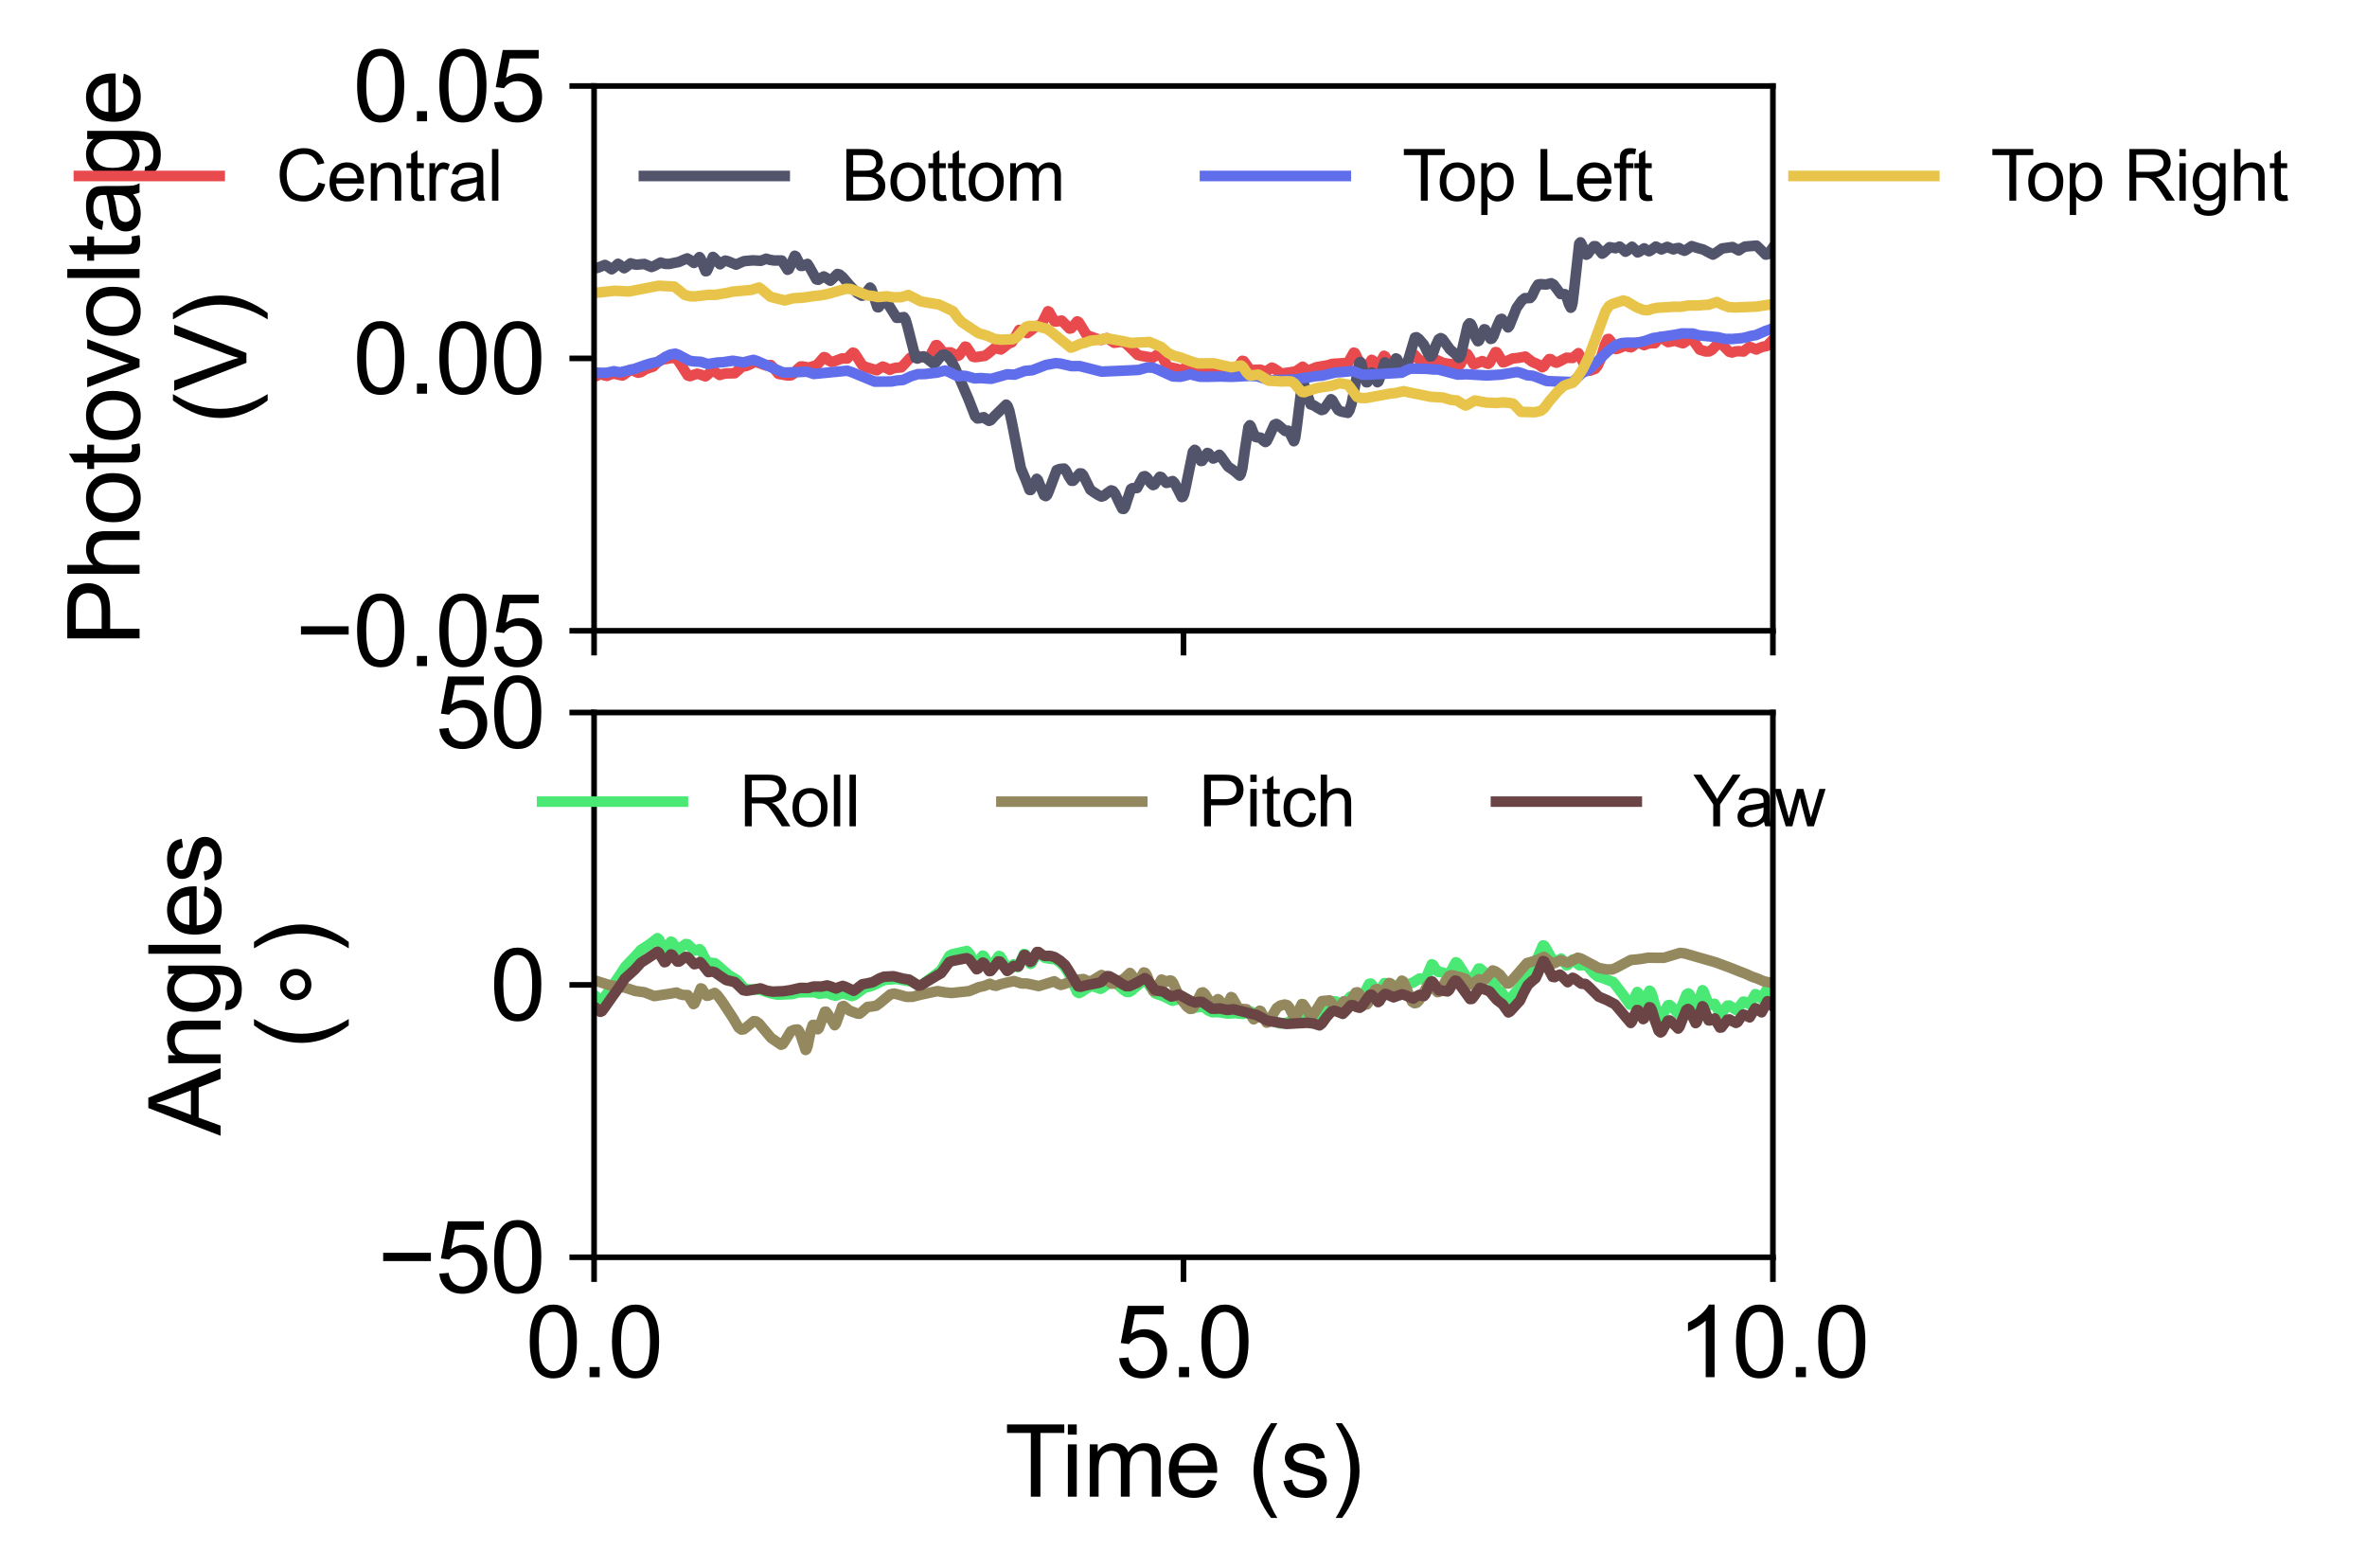 <?xml version="1.0" encoding="utf-8" standalone="no"?>
<!DOCTYPE svg PUBLIC "-//W3C//DTD SVG 1.1//EN"
  "http://www.w3.org/Graphics/SVG/1.1/DTD/svg11.dtd">
<svg xmlns:xlink="http://www.w3.org/1999/xlink" width="336.125pt" height="222.672pt" viewBox="0 0 336.125 222.672" xmlns="http://www.w3.org/2000/svg" version="1.1">
 <defs>
  <style type="text/css">*{stroke-linejoin: round; stroke-linecap: butt}</style>
 </defs>
 <g id="figure_1">
  <g id="patch_1">
   <path d="M 0 222.672 
L 336.125 222.672 
L 336.125 0 
L 0 0 
z
" style="fill: #ffffff"/>
  </g>
  <g id="axes_1">
   <g id="patch_2">
    <path d="M 84.362 89.569 
L 251.762 89.569 
L 251.762 12.21 
L 84.362 12.21 
z
" style="fill: #ffffff"/>
   </g>
   <g id="matplotlib.axis_1">
    <g id="xtick_1">
     <g id="line2d_1">
      <defs>
       <path id="me439fa65a3" d="M 0 0 
L 0 3.5 
" style="stroke: #000000; stroke-width: 0.8"/>
      </defs>
      <g>
       <use xlink:href="#me439fa65a3" x="84.362" y="89.569" style="stroke: #000000; stroke-width: 0.8"/>
      </g>
     </g>
    </g>
    <g id="xtick_2">
     <g id="line2d_2">
      <g>
       <use xlink:href="#me439fa65a3" x="168.062" y="89.569" style="stroke: #000000; stroke-width: 0.8"/>
      </g>
     </g>
    </g>
    <g id="xtick_3">
     <g id="line2d_3">
      <g>
       <use xlink:href="#me439fa65a3" x="251.762" y="89.569" style="stroke: #000000; stroke-width: 0.8"/>
      </g>
     </g>
    </g>
   </g>
   <g id="matplotlib.axis_2">
    <g id="ytick_1">
     <g id="line2d_4">
      <defs>
       <path id="meaf5f7f677" d="M 0 0 
L -3.5 0 
" style="stroke: #000000; stroke-width: 0.8"/>
      </defs>
      <g>
       <use xlink:href="#meaf5f7f677" x="84.362" y="89.569" style="stroke: #000000; stroke-width: 0.8"/>
      </g>
     </g>
     <g id="text_1">
      <!-- −0.05 -->
      <g transform="translate(41.94 94.579) scale(0.14 -0.14)">
       <defs>
        <path id="ArialMT-2212" d="M 3381 1997 
L 356 1997 
L 356 2522 
L 3381 2522 
L 3381 1997 
z
" transform="scale(0.016)"/>
        <path id="ArialMT-30" d="M 266 2259 
Q 266 3072 433 3567 
Q 600 4063 929 4331 
Q 1259 4600 1759 4600 
Q 2128 4600 2406 4451 
Q 2684 4303 2865 4023 
Q 3047 3744 3150 3342 
Q 3253 2941 3253 2259 
Q 3253 1453 3087 958 
Q 2922 463 2592 192 
Q 2263 -78 1759 -78 
Q 1097 -78 719 397 
Q 266 969 266 2259 
z
M 844 2259 
Q 844 1131 1108 757 
Q 1372 384 1759 384 
Q 2147 384 2411 759 
Q 2675 1134 2675 2259 
Q 2675 3391 2411 3762 
Q 2147 4134 1753 4134 
Q 1366 4134 1134 3806 
Q 844 3388 844 2259 
z
" transform="scale(0.016)"/>
        <path id="ArialMT-2e" d="M 581 0 
L 581 641 
L 1222 641 
L 1222 0 
L 581 0 
z
" transform="scale(0.016)"/>
        <path id="ArialMT-35" d="M 266 1200 
L 856 1250 
Q 922 819 1161 601 
Q 1400 384 1738 384 
Q 2144 384 2425 690 
Q 2706 997 2706 1503 
Q 2706 1984 2436 2262 
Q 2166 2541 1728 2541 
Q 1456 2541 1237 2417 
Q 1019 2294 894 2097 
L 366 2166 
L 809 4519 
L 3088 4519 
L 3088 3981 
L 1259 3981 
L 1013 2750 
Q 1425 3038 1878 3038 
Q 2478 3038 2890 2622 
Q 3303 2206 3303 1553 
Q 3303 931 2941 478 
Q 2500 -78 1738 -78 
Q 1113 -78 717 272 
Q 322 622 266 1200 
z
" transform="scale(0.016)"/>
       </defs>
       <use xlink:href="#ArialMT-2212"/>
       <use xlink:href="#ArialMT-30" x="58.398"/>
       <use xlink:href="#ArialMT-2e" x="114.014"/>
       <use xlink:href="#ArialMT-30" x="141.797"/>
       <use xlink:href="#ArialMT-35" x="197.412"/>
      </g>
     </g>
    </g>
    <g id="ytick_2">
     <g id="line2d_5">
      <g>
       <use xlink:href="#meaf5f7f677" x="84.362" y="50.89" style="stroke: #000000; stroke-width: 0.8"/>
      </g>
     </g>
     <g id="text_2">
      <!-- 0.00 -->
      <g transform="translate(50.117 55.9) scale(0.14 -0.14)">
       <use xlink:href="#ArialMT-30"/>
       <use xlink:href="#ArialMT-2e" x="55.615"/>
       <use xlink:href="#ArialMT-30" x="83.398"/>
       <use xlink:href="#ArialMT-30" x="139.014"/>
      </g>
     </g>
    </g>
    <g id="ytick_3">
     <g id="line2d_6">
      <g>
       <use xlink:href="#meaf5f7f677" x="84.362" y="12.21" style="stroke: #000000; stroke-width: 0.8"/>
      </g>
     </g>
     <g id="text_3">
      <!-- 0.05 -->
      <g transform="translate(50.117 17.221) scale(0.14 -0.14)">
       <use xlink:href="#ArialMT-30"/>
       <use xlink:href="#ArialMT-2e" x="55.615"/>
       <use xlink:href="#ArialMT-30" x="83.398"/>
       <use xlink:href="#ArialMT-35" x="139.014"/>
      </g>
     </g>
    </g>
    <g id="text_4">
     <!-- Photovoltage -->
     <g transform="translate(19.817 91.752) rotate(-90) scale(0.14 -0.14)">
      <defs>
       <path id="ArialMT-50" d="M 494 0 
L 494 4581 
L 2222 4581 
Q 2678 4581 2919 4538 
Q 3256 4481 3484 4323 
Q 3713 4166 3852 3881 
Q 3991 3597 3991 3256 
Q 3991 2672 3619 2267 
Q 3247 1863 2275 1863 
L 1100 1863 
L 1100 0 
L 494 0 
z
M 1100 2403 
L 2284 2403 
Q 2872 2403 3119 2622 
Q 3366 2841 3366 3238 
Q 3366 3525 3220 3729 
Q 3075 3934 2838 4000 
Q 2684 4041 2272 4041 
L 1100 4041 
L 1100 2403 
z
" transform="scale(0.016)"/>
       <path id="ArialMT-68" d="M 422 0 
L 422 4581 
L 984 4581 
L 984 2938 
Q 1378 3394 1978 3394 
Q 2347 3394 2619 3248 
Q 2891 3103 3008 2847 
Q 3125 2591 3125 2103 
L 3125 0 
L 2563 0 
L 2563 2103 
Q 2563 2525 2380 2717 
Q 2197 2909 1863 2909 
Q 1613 2909 1392 2779 
Q 1172 2650 1078 2428 
Q 984 2206 984 1816 
L 984 0 
L 422 0 
z
" transform="scale(0.016)"/>
       <path id="ArialMT-6f" d="M 213 1659 
Q 213 2581 725 3025 
Q 1153 3394 1769 3394 
Q 2453 3394 2887 2945 
Q 3322 2497 3322 1706 
Q 3322 1066 3130 698 
Q 2938 331 2570 128 
Q 2203 -75 1769 -75 
Q 1072 -75 642 372 
Q 213 819 213 1659 
z
M 791 1659 
Q 791 1022 1069 705 
Q 1347 388 1769 388 
Q 2188 388 2466 706 
Q 2744 1025 2744 1678 
Q 2744 2294 2464 2611 
Q 2184 2928 1769 2928 
Q 1347 2928 1069 2612 
Q 791 2297 791 1659 
z
" transform="scale(0.016)"/>
       <path id="ArialMT-74" d="M 1650 503 
L 1731 6 
Q 1494 -44 1306 -44 
Q 1000 -44 831 53 
Q 663 150 594 308 
Q 525 466 525 972 
L 525 2881 
L 113 2881 
L 113 3319 
L 525 3319 
L 525 4141 
L 1084 4478 
L 1084 3319 
L 1650 3319 
L 1650 2881 
L 1084 2881 
L 1084 941 
Q 1084 700 1114 631 
Q 1144 563 1211 522 
Q 1278 481 1403 481 
Q 1497 481 1650 503 
z
" transform="scale(0.016)"/>
       <path id="ArialMT-76" d="M 1344 0 
L 81 3319 
L 675 3319 
L 1388 1331 
Q 1503 1009 1600 663 
Q 1675 925 1809 1294 
L 2547 3319 
L 3125 3319 
L 1869 0 
L 1344 0 
z
" transform="scale(0.016)"/>
       <path id="ArialMT-6c" d="M 409 0 
L 409 4581 
L 972 4581 
L 972 0 
L 409 0 
z
" transform="scale(0.016)"/>
       <path id="ArialMT-61" d="M 2588 409 
Q 2275 144 1986 34 
Q 1697 -75 1366 -75 
Q 819 -75 525 192 
Q 231 459 231 875 
Q 231 1119 342 1320 
Q 453 1522 633 1644 
Q 813 1766 1038 1828 
Q 1203 1872 1538 1913 
Q 2219 1994 2541 2106 
Q 2544 2222 2544 2253 
Q 2544 2597 2384 2738 
Q 2169 2928 1744 2928 
Q 1347 2928 1158 2789 
Q 969 2650 878 2297 
L 328 2372 
Q 403 2725 575 2942 
Q 747 3159 1072 3276 
Q 1397 3394 1825 3394 
Q 2250 3394 2515 3294 
Q 2781 3194 2906 3042 
Q 3031 2891 3081 2659 
Q 3109 2516 3109 2141 
L 3109 1391 
Q 3109 606 3145 398 
Q 3181 191 3288 0 
L 2700 0 
Q 2613 175 2588 409 
z
M 2541 1666 
Q 2234 1541 1622 1453 
Q 1275 1403 1131 1340 
Q 988 1278 909 1158 
Q 831 1038 831 891 
Q 831 666 1001 516 
Q 1172 366 1500 366 
Q 1825 366 2078 508 
Q 2331 650 2450 897 
Q 2541 1088 2541 1459 
L 2541 1666 
z
" transform="scale(0.016)"/>
       <path id="ArialMT-67" d="M 319 -275 
L 866 -356 
Q 900 -609 1056 -725 
Q 1266 -881 1628 -881 
Q 2019 -881 2231 -725 
Q 2444 -569 2519 -288 
Q 2563 -116 2559 434 
Q 2191 0 1641 0 
Q 956 0 581 494 
Q 206 988 206 1678 
Q 206 2153 378 2554 
Q 550 2956 876 3175 
Q 1203 3394 1644 3394 
Q 2231 3394 2613 2919 
L 2613 3319 
L 3131 3319 
L 3131 450 
Q 3131 -325 2973 -648 
Q 2816 -972 2473 -1159 
Q 2131 -1347 1631 -1347 
Q 1038 -1347 672 -1080 
Q 306 -813 319 -275 
z
M 784 1719 
Q 784 1066 1043 766 
Q 1303 466 1694 466 
Q 2081 466 2343 764 
Q 2606 1063 2606 1700 
Q 2606 2309 2336 2618 
Q 2066 2928 1684 2928 
Q 1309 2928 1046 2623 
Q 784 2319 784 1719 
z
" transform="scale(0.016)"/>
       <path id="ArialMT-65" d="M 2694 1069 
L 3275 997 
Q 3138 488 2766 206 
Q 2394 -75 1816 -75 
Q 1088 -75 661 373 
Q 234 822 234 1631 
Q 234 2469 665 2931 
Q 1097 3394 1784 3394 
Q 2450 3394 2872 2941 
Q 3294 2488 3294 1666 
Q 3294 1616 3291 1516 
L 816 1516 
Q 847 969 1125 678 
Q 1403 388 1819 388 
Q 2128 388 2347 550 
Q 2566 713 2694 1069 
z
M 847 1978 
L 2700 1978 
Q 2663 2397 2488 2606 
Q 2219 2931 1791 2931 
Q 1403 2931 1139 2672 
Q 875 2413 847 1978 
z
" transform="scale(0.016)"/>
      </defs>
      <use xlink:href="#ArialMT-50"/>
      <use xlink:href="#ArialMT-68" x="66.699"/>
      <use xlink:href="#ArialMT-6f" x="122.314"/>
      <use xlink:href="#ArialMT-74" x="177.93"/>
      <use xlink:href="#ArialMT-6f" x="205.713"/>
      <use xlink:href="#ArialMT-76" x="261.328"/>
      <use xlink:href="#ArialMT-6f" x="311.328"/>
      <use xlink:href="#ArialMT-6c" x="366.943"/>
      <use xlink:href="#ArialMT-74" x="389.16"/>
      <use xlink:href="#ArialMT-61" x="416.943"/>
      <use xlink:href="#ArialMT-67" x="472.559"/>
      <use xlink:href="#ArialMT-65" x="528.174"/>
     </g>
     <!-- (V) -->
     <g transform="translate(34.994 60.22) rotate(-90) scale(0.14 -0.14)">
      <defs>
       <path id="ArialMT-28" d="M 1497 -1347 
Q 1031 -759 709 28 
Q 388 816 388 1659 
Q 388 2403 628 3084 
Q 909 3875 1497 4659 
L 1900 4659 
Q 1522 4009 1400 3731 
Q 1209 3300 1100 2831 
Q 966 2247 966 1656 
Q 966 153 1900 -1347 
L 1497 -1347 
z
" transform="scale(0.016)"/>
       <path id="ArialMT-56" d="M 1803 0 
L 28 4581 
L 684 4581 
L 1875 1253 
Q 2019 853 2116 503 
Q 2222 878 2363 1253 
L 3600 4581 
L 4219 4581 
L 2425 0 
L 1803 0 
z
" transform="scale(0.016)"/>
       <path id="ArialMT-29" d="M 791 -1347 
L 388 -1347 
Q 1322 153 1322 1656 
Q 1322 2244 1188 2822 
Q 1081 3291 891 3722 
Q 769 4003 388 4659 
L 791 4659 
Q 1378 3875 1659 3084 
Q 1900 2403 1900 1659 
Q 1900 816 1576 28 
Q 1253 -759 791 -1347 
z
" transform="scale(0.016)"/>
      </defs>
      <use xlink:href="#ArialMT-28"/>
      <use xlink:href="#ArialMT-56" x="33.301"/>
      <use xlink:href="#ArialMT-29" x="100"/>
     </g>
    </g>
   </g>
   <g id="line2d_7">
    <path d="M 84.346 53.504 
L 84.63 53.415 
L 85.35 53.08 
L 85.785 53.285 
L 86.187 53.373 
L 86.639 53.19 
L 87.175 53.045 
L 87.694 53.169 
L 88.38 53.322 
L 88.698 53.136 
L 89.552 52.484 
L 89.903 52.623 
L 90.607 52.929 
L 91.025 52.843 
L 91.695 52.405 
L 92.197 52.234 
L 92.766 52.046 
L 93.251 51.554 
L 93.787 51.115 
L 94.306 51.021 
L 95.411 50.834 
L 95.896 50.856 
L 96.231 51.11 
L 96.683 51.784 
L 97.671 53.321 
L 97.989 53.416 
L 98.391 53.262 
L 98.993 53.068 
L 99.428 53.175 
L 100.182 53.44 
L 100.466 53.219 
L 101.153 52.586 
L 101.404 52.703 
L 102.207 53.25 
L 102.693 53.092 
L 103.228 53.021 
L 104.333 52.998 
L 104.735 52.642 
L 105.421 52.033 
L 105.94 51.977 
L 106.359 51.812 
L 107.196 51.374 
L 107.614 51.484 
L 108.719 51.879 
L 109.456 51.833 
L 109.774 52.174 
L 110.544 53.085 
L 110.979 53.163 
L 111.816 53.314 
L 112.318 53.294 
L 112.72 53.052 
L 113.272 52.396 
L 113.708 52.032 
L 114.043 52.046 
L 114.846 52.195 
L 115.968 51.859 
L 116.336 51.464 
L 116.989 50.713 
L 117.24 50.766 
L 117.692 51.194 
L 118.077 51.397 
L 118.428 51.317 
L 119.567 50.896 
L 120.303 50.915 
L 120.638 50.547 
L 121.107 50.072 
L 121.308 50.135 
L 121.576 50.504 
L 122.446 51.867 
L 122.982 52.133 
L 124.505 52.579 
L 124.907 52.303 
L 125.359 52.056 
L 125.66 52.162 
L 126.363 52.511 
L 126.782 52.332 
L 127.234 52.22 
L 127.987 52.166 
L 128.389 51.749 
L 129.276 50.784 
L 129.795 50.566 
L 130.448 50.567 
L 131.301 50.763 
L 131.787 50.837 
L 132.038 50.617 
L 132.373 49.948 
L 132.875 49.018 
L 133.076 49.005 
L 133.327 49.28 
L 133.963 50.055 
L 134.298 50.066 
L 134.984 50.033 
L 135.47 50.286 
L 136.005 50.542 
L 136.24 50.41 
L 136.558 49.911 
L 137.043 49.22 
L 137.244 49.272 
L 137.512 49.66 
L 138.148 50.638 
L 138.483 50.719 
L 139.839 50.533 
L 140.324 50.197 
L 141.362 49.336 
L 141.73 49.517 
L 142.115 49.625 
L 142.4 49.443 
L 143.187 48.805 
L 143.689 48.605 
L 143.974 48.162 
L 144.727 46.848 
L 144.961 46.884 
L 145.865 47.302 
L 146.267 47.021 
L 147.188 46.306 
L 147.841 46.105 
L 148.108 45.623 
L 148.811 44.195 
L 148.979 44.277 
L 149.247 44.758 
L 149.749 45.633 
L 149.983 45.667 
L 150.77 45.519 
L 151.155 45.916 
L 151.875 46.657 
L 152.126 46.615 
L 152.411 46.285 
L 152.963 45.635 
L 153.164 45.719 
L 153.448 46.156 
L 154.252 47.491 
L 154.687 47.728 
L 155.993 48.183 
L 156.378 48.276 
L 156.78 48.105 
L 157.198 48.007 
L 157.516 48.195 
L 158.219 48.678 
L 158.638 48.62 
L 159.341 48.525 
L 159.793 48.709 
L 160.329 49.202 
L 161.551 50.398 
L 162.086 50.53 
L 163.342 50.737 
L 163.76 50.76 
L 164.078 50.531 
L 164.597 50.16 
L 164.815 50.3 
L 165.116 50.836 
L 165.752 51.977 
L 166.087 52.132 
L 167.226 52.393 
L 167.862 52.659 
L 168.113 52.48 
L 168.598 51.716 
L 168.883 51.505 
L 169.084 51.634 
L 169.418 52.225 
L 169.887 52.947 
L 170.188 53.039 
L 172.114 52.826 
L 172.85 52.615 
L 173.403 52.701 
L 174.039 52.769 
L 174.909 52.707 
L 175.411 52.796 
L 175.646 52.569 
L 176.047 51.76 
L 176.416 51.234 
L 176.617 51.274 
L 176.884 51.638 
L 177.487 52.482 
L 177.805 52.538 
L 178.96 52.489 
L 179.797 52.777 
L 180.149 52.505 
L 180.601 52.205 
L 180.869 52.304 
L 181.99 53.048 
L 183.999 52.742 
L 184.987 52.071 
L 185.405 52.41 
L 185.79 52.587 
L 186.142 52.469 
L 186.945 52.142 
L 188.569 51.863 
L 189.155 51.676 
L 191.465 51.518 
L 191.783 50.876 
L 192.235 50.071 
L 192.402 50.124 
L 192.603 50.499 
L 193.524 52.63 
L 193.742 52.564 
L 194.026 52.193 
L 194.78 51.096 
L 194.98 51.209 
L 195.717 51.958 
L 195.734 51.943 
L 195.951 51.582 
L 196.537 50.52 
L 196.705 50.616 
L 196.972 51.132 
L 197.475 52.067 
L 197.726 52.114 
L 198.144 51.863 
L 198.546 51.75 
L 199.735 51.684 
L 200.069 51.202 
L 200.655 50.35 
L 200.873 50.374 
L 201.174 50.711 
L 201.676 51.24 
L 201.994 51.239 
L 202.748 51.126 
L 203.568 51.161 
L 204.154 51.168 
L 204.857 51.518 
L 205.409 51.623 
L 206.464 51.754 
L 207.167 51.941 
L 207.401 51.705 
L 207.77 50.92 
L 208.172 50.242 
L 208.356 50.269 
L 208.59 50.62 
L 209.243 51.709 
L 209.494 51.683 
L 210.482 51.274 
L 210.917 51.507 
L 211.335 51.661 
L 211.553 51.501 
L 211.854 50.926 
L 212.357 49.997 
L 212.541 50.022 
L 212.775 50.376 
L 213.411 51.442 
L 213.646 51.415 
L 214.784 50.903 
L 215.604 50.82 
L 216.608 50.633 
L 216.994 50.935 
L 217.596 51.388 
L 218.483 51.769 
L 219.002 52.146 
L 219.22 52.032 
L 219.555 51.531 
L 219.99 50.987 
L 220.224 51.004 
L 220.66 51.361 
L 221.011 51.497 
L 221.346 51.371 
L 222.451 50.796 
L 223.338 50.828 
L 224.142 50.146 
L 224.359 50.503 
L 225.397 52.659 
L 225.765 52.64 
L 226.519 52.368 
L 226.87 51.943 
L 227.272 51.055 
L 227.908 48.947 
L 228.276 48.153 
L 228.46 48.127 
L 228.661 48.366 
L 229.482 49.566 
L 229.783 49.494 
L 230.804 49.059 
L 231.273 49.253 
L 231.641 49.302 
L 231.942 49.096 
L 232.562 48.628 
L 232.846 48.725 
L 233.482 49.007 
L 233.901 48.829 
L 234.336 48.736 
L 235.006 48.731 
L 235.341 48.356 
L 235.843 47.841 
L 236.077 47.902 
L 236.496 48.342 
L 236.864 48.577 
L 237.199 48.517 
L 237.852 48.373 
L 238.37 48.556 
L 238.973 48.743 
L 239.258 48.586 
L 240.095 47.925 
L 240.329 48.186 
L 241.367 49.65 
L 242.204 49.909 
L 242.689 49.901 
L 243.125 49.655 
L 243.828 48.927 
L 244.196 48.729 
L 244.464 48.825 
L 244.882 49.276 
L 245.569 49.96 
L 245.954 50.054 
L 246.473 49.896 
L 246.908 49.87 
L 247.594 49.911 
L 247.979 49.574 
L 248.431 49.26 
L 248.716 49.339 
L 249.402 49.63 
L 249.804 49.426 
L 250.306 49.246 
L 250.942 49.109 
L 251.344 48.667 
L 251.762 48.228 
L 251.762 48.228 
" clip-path="url(#p45849e45f5)" style="fill: none; stroke: #e84a4e; stroke-width: 1.5; stroke-linecap: square"/>
   </g>
   <g id="line2d_8">
    <path d="M 84.346 37.988 
L 84.764 38.059 
L 85.216 37.891 
L 85.903 37.619 
L 86.204 37.788 
L 86.857 38.236 
L 87.108 38.054 
L 87.761 37.457 
L 87.995 37.601 
L 88.631 38.086 
L 88.882 37.921 
L 89.552 37.393 
L 89.903 37.496 
L 90.372 37.589 
L 91.494 37.482 
L 92.515 37.912 
L 92.883 37.769 
L 93.804 37.283 
L 94.423 37.46 
L 94.992 37.482 
L 96.399 37.196 
L 97.035 36.915 
L 97.587 36.694 
L 97.872 36.848 
L 98.541 37.338 
L 98.759 37.136 
L 99.328 36.508 
L 99.495 36.701 
L 99.78 37.492 
L 100.199 38.517 
L 100.349 38.494 
L 100.533 38.137 
L 101.236 36.48 
L 101.404 36.598 
L 102.241 37.527 
L 102.609 37.213 
L 102.994 37.003 
L 103.329 37.083 
L 104.534 37.579 
L 105.003 37.354 
L 105.673 37.078 
L 106.895 36.97 
L 108.05 37.032 
L 108.803 36.734 
L 109.322 36.896 
L 109.891 36.985 
L 111.013 36.99 
L 111.314 37.474 
L 111.833 38.305 
L 112 38.23 
L 112.218 37.786 
L 112.854 36.318 
L 113.005 36.4 
L 113.256 36.888 
L 113.724 37.757 
L 113.925 37.759 
L 114.662 37.472 
L 114.946 37.912 
L 115.934 39.675 
L 116.202 39.729 
L 116.503 39.534 
L 116.972 39.256 
L 117.223 39.383 
L 117.909 39.861 
L 118.161 39.656 
L 118.914 38.902 
L 119.215 38.98 
L 119.701 39.39 
L 120.772 40.637 
L 121.709 41.592 
L 122.379 41.989 
L 122.664 41.934 
L 122.931 41.632 
L 123.551 40.833 
L 123.718 41.005 
L 123.969 41.716 
L 124.589 43.614 
L 124.756 43.631 
L 124.974 43.35 
L 125.526 42.586 
L 125.727 42.65 
L 126.012 43.026 
L 127.334 45.13 
L 127.686 45.123 
L 128.355 45.028 
L 128.573 45.341 
L 128.841 46.215 
L 130.012 50.824 
L 130.28 50.916 
L 130.649 50.763 
L 131.151 50.6 
L 131.435 50.754 
L 132.574 51.651 
L 132.892 51.467 
L 133.377 50.852 
L 133.863 50.374 
L 134.181 50.361 
L 134.549 50.593 
L 135.051 51.188 
L 135.604 52.207 
L 137.512 56.623 
L 138.483 59.11 
L 138.801 59.419 
L 139.069 59.395 
L 139.688 59.24 
L 140.04 59.517 
L 140.458 59.76 
L 140.709 59.65 
L 141.228 59.075 
L 142.886 57.456 
L 143.07 57.648 
L 143.321 58.297 
L 143.689 59.97 
L 144.961 66.475 
L 145.681 68.18 
L 146.2 69.564 
L 146.367 69.574 
L 146.552 69.28 
L 147.221 67.99 
L 147.389 68.164 
L 147.69 68.928 
L 148.259 70.319 
L 148.51 70.449 
L 148.694 70.293 
L 148.945 69.732 
L 150.05 66.758 
L 150.486 66.597 
L 151.105 66.534 
L 151.356 66.793 
L 151.774 67.658 
L 152.176 68.273 
L 152.394 68.265 
L 152.678 67.957 
L 153.331 67.216 
L 153.582 67.233 
L 153.833 67.493 
L 154.202 68.264 
L 154.838 69.547 
L 155.24 69.831 
L 155.909 70.263 
L 156.395 70.51 
L 156.73 70.421 
L 157.232 70.007 
L 157.784 69.633 
L 158.052 69.715 
L 158.337 70.075 
L 158.805 71.099 
L 159.374 72.239 
L 159.575 72.265 
L 159.759 71.995 
L 160.061 71.044 
L 160.596 69.444 
L 160.831 69.315 
L 161.467 69.296 
L 161.768 68.733 
L 162.354 67.662 
L 162.605 67.612 
L 162.873 67.814 
L 163.426 68.623 
L 163.744 68.88 
L 163.944 68.792 
L 164.229 68.358 
L 164.698 67.702 
L 164.899 67.745 
L 165.2 68.124 
L 165.618 68.567 
L 165.87 68.53 
L 166.522 68.309 
L 166.79 68.57 
L 167.175 69.326 
L 167.811 70.585 
L 167.962 70.536 
L 168.146 70.148 
L 168.431 68.893 
L 169.402 64.148 
L 169.653 63.874 
L 169.82 63.997 
L 170.088 64.569 
L 170.54 65.463 
L 170.707 65.444 
L 170.925 65.127 
L 171.444 64.318 
L 171.628 64.38 
L 171.963 64.833 
L 172.281 65.11 
L 172.499 65.019 
L 173.151 64.576 
L 173.386 64.834 
L 174.39 66.261 
L 175.21 66.812 
L 176.047 67.537 
L 176.215 67.274 
L 176.433 66.413 
L 176.784 63.877 
L 177.286 60.643 
L 177.487 60.382 
L 177.621 60.532 
L 177.939 61.374 
L 178.291 62.044 
L 178.542 62.107 
L 179.01 62.144 
L 179.379 62.557 
L 179.697 62.767 
L 179.881 62.639 
L 180.149 62.112 
L 180.969 60.309 
L 181.254 60.197 
L 181.505 60.342 
L 182.492 61.195 
L 182.928 61.151 
L 183.129 61.427 
L 183.731 62.655 
L 183.781 62.603 
L 183.932 62.138 
L 184.166 60.462 
L 184.92 54.334 
L 185.037 54.289 
L 185.054 54.305 
L 185.204 54.661 
L 186.108 57.421 
L 186.577 57.566 
L 187.062 57.887 
L 187.665 58.223 
L 187.95 58.14 
L 188.234 57.788 
L 189.004 56.686 
L 189.205 56.834 
L 189.557 57.478 
L 190.042 58.232 
L 190.444 58.429 
L 191.398 58.626 
L 191.632 58.257 
L 191.934 57.308 
L 192.335 55.23 
L 193.039 51.493 
L 193.189 51.401 
L 193.206 51.415 
L 193.357 51.739 
L 193.691 53.22 
L 194.026 54.278 
L 194.177 54.273 
L 194.361 53.913 
L 194.846 52.896 
L 194.98 52.982 
L 195.215 53.507 
L 195.6 54.272 
L 195.734 54.189 
L 195.918 53.705 
L 196.638 51.458 
L 196.788 51.584 
L 197.408 52.472 
L 197.458 52.431 
L 197.659 52.058 
L 198.228 50.89 
L 198.379 50.966 
L 198.613 51.41 
L 199.182 52.543 
L 199.383 52.535 
L 199.601 52.231 
L 199.902 51.352 
L 200.923 47.937 
L 201.157 47.889 
L 201.476 48.116 
L 202.195 48.939 
L 202.647 49.898 
L 203.066 50.616 
L 203.25 50.602 
L 203.451 50.297 
L 203.886 49.066 
L 204.305 48.174 
L 204.589 48.013 
L 204.84 48.139 
L 205.192 48.623 
L 205.895 49.604 
L 206.698 50.296 
L 207.15 50.821 
L 207.301 50.731 
L 207.502 50.261 
L 207.837 48.738 
L 208.423 46.219 
L 208.674 45.905 
L 208.841 45.976 
L 209.059 46.367 
L 209.561 47.938 
L 209.862 48.453 
L 210.013 48.381 
L 210.231 47.927 
L 210.766 46.752 
L 210.917 46.8 
L 211.151 47.209 
L 211.67 48.126 
L 211.854 48.073 
L 212.089 47.704 
L 212.574 46.385 
L 213.043 45.348 
L 213.261 45.276 
L 213.461 45.5 
L 214.148 46.489 
L 214.332 46.288 
L 214.65 45.492 
L 215.353 43.734 
L 216.073 42.715 
L 216.525 42.339 
L 216.876 42.336 
L 217.295 42.317 
L 217.546 42.03 
L 217.998 41.047 
L 218.4 40.415 
L 218.684 40.349 
L 219.555 40.399 
L 220.275 40.225 
L 220.609 40.4 
L 220.978 40.889 
L 221.614 41.748 
L 221.898 41.752 
L 222.233 41.779 
L 222.434 42.084 
L 222.786 43.177 
L 223.053 43.697 
L 223.154 43.603 
L 223.304 43.035 
L 223.556 40.958 
L 224.259 34.601 
L 224.426 34.41 
L 224.443 34.421 
L 224.593 34.686 
L 225.263 36.169 
L 225.464 36.069 
L 225.849 35.516 
L 226.334 34.96 
L 226.586 34.961 
L 226.837 35.218 
L 227.506 36.018 
L 227.724 35.89 
L 228.578 35.098 
L 229.415 35.248 
L 229.984 35.01 
L 230.252 35.225 
L 230.821 35.741 
L 231.038 35.623 
L 231.758 35.035 
L 232.009 35.283 
L 232.545 35.84 
L 232.779 35.743 
L 233.482 35.267 
L 233.817 35.501 
L 234.185 35.675 
L 234.437 35.536 
L 235.14 35.01 
L 235.441 35.175 
L 235.926 35.415 
L 236.245 35.275 
L 236.763 35.054 
L 237.098 35.202 
L 237.617 35.41 
L 238.036 35.257 
L 238.421 35.212 
L 238.806 35.449 
L 239.208 35.607 
L 239.492 35.455 
L 240.229 34.949 
L 240.614 35.077 
L 241.233 35.262 
L 241.852 35.428 
L 243.242 36.151 
L 243.61 35.937 
L 244.548 35.279 
L 246.021 35.079 
L 246.908 35.557 
L 247.293 35.287 
L 247.795 35.015 
L 249.436 34.875 
L 249.854 35.271 
L 250.741 36.159 
L 250.992 36.107 
L 251.311 35.77 
L 251.762 35.154 
L 251.762 35.154 
" clip-path="url(#p45849e45f5)" style="fill: none; stroke: #51546b; stroke-width: 1.5; stroke-linecap: square"/>
   </g>
   <g id="line2d_9">
    <path d="M 84.346 52.966 
L 84.915 52.919 
L 85.534 52.94 
L 86.137 52.937 
L 87.175 52.711 
L 88.029 52.876 
L 90.104 52.378 
L 91.628 51.84 
L 92.347 51.616 
L 93.586 51.324 
L 94.457 50.685 
L 95.177 50.349 
L 95.896 50.215 
L 96.332 50.374 
L 97.939 51.234 
L 98.675 51.325 
L 99.529 51.375 
L 100.517 51.693 
L 101.839 51.476 
L 102.659 51.434 
L 104.065 51.221 
L 105.572 51.466 
L 106.309 51.257 
L 107.012 51.102 
L 107.514 51.262 
L 111.13 52.867 
L 111.699 52.895 
L 114.628 52.78 
L 115.549 53.105 
L 120.32 52.639 
L 120.99 52.861 
L 124.22 54.194 
L 126.598 54.169 
L 127.351 54.031 
L 128.221 53.957 
L 129.36 53.431 
L 130.331 53.124 
L 131.318 53.111 
L 133.076 52.908 
L 134.197 52.618 
L 134.683 52.788 
L 136.022 53.441 
L 136.708 53.349 
L 137.194 53.392 
L 138.399 53.732 
L 139.253 53.686 
L 140.76 53.792 
L 141.697 53.53 
L 143.036 53.145 
L 144.091 53.198 
L 145.514 52.674 
L 146.585 52.574 
L 148.527 51.822 
L 149.916 51.567 
L 150.586 51.628 
L 152.143 51.99 
L 153.331 51.982 
L 156.428 52.767 
L 159.676 52.626 
L 161.701 52.527 
L 162.89 52.182 
L 163.727 52.215 
L 164.396 52.468 
L 166.539 53.448 
L 167.594 53.504 
L 168.213 53.365 
L 169.05 53.127 
L 169.619 53.308 
L 170.423 53.498 
L 171.561 53.502 
L 173.302 53.461 
L 174.926 53.51 
L 177.537 53.367 
L 178.592 53.451 
L 179.496 53.748 
L 180.45 54.003 
L 181.254 53.958 
L 182.392 53.943 
L 183.982 53.865 
L 185.271 53.65 
L 185.924 53.576 
L 186.845 53.407 
L 187.749 53.34 
L 189.657 52.882 
L 190.611 52.826 
L 192.084 52.68 
L 192.687 52.91 
L 193.507 53.212 
L 194.344 53.198 
L 198.429 52.962 
L 199.048 52.926 
L 199.634 52.609 
L 200.27 52.346 
L 200.906 52.346 
L 201.911 52.367 
L 202.614 52.374 
L 203.518 52.467 
L 204.254 52.467 
L 206.983 53.194 
L 208.255 53.142 
L 211.151 53.317 
L 213.16 53.192 
L 215.453 52.821 
L 215.939 52.95 
L 216.876 53.287 
L 217.73 53.368 
L 219.622 54.098 
L 220.542 54.147 
L 222.869 54.23 
L 223.254 54.252 
L 223.572 54.013 
L 224.644 52.99 
L 225.665 52.448 
L 226.468 51.675 
L 228.293 49.895 
L 229.415 49.03 
L 230.252 48.723 
L 230.988 48.655 
L 232.478 48.664 
L 233.549 48.426 
L 234.738 48.006 
L 237.751 47.553 
L 238.839 47.346 
L 240.396 47.365 
L 241.25 47.616 
L 243.978 47.889 
L 244.983 48.129 
L 245.954 48.136 
L 247.293 48.025 
L 247.829 47.922 
L 248.716 47.686 
L 249.352 47.581 
L 250.741 46.978 
L 251.327 46.796 
L 251.762 46.572 
L 251.762 46.572 
" clip-path="url(#p45849e45f5)" style="fill: none; stroke: #616eeb; stroke-width: 1.5; stroke-linecap: square"/>
   </g>
   <g id="line2d_10">
    <path d="M 84.346 41.538 
L 84.831 41.552 
L 87.292 41.286 
L 89.318 41.39 
L 93.536 40.572 
L 95.762 40.698 
L 96.298 41.115 
L 97.219 41.867 
L 97.955 42.06 
L 98.692 42.089 
L 100.6 41.856 
L 101.554 41.875 
L 103.312 41.577 
L 104.049 41.407 
L 106.71 41.165 
L 107.765 40.822 
L 108.117 41.05 
L 109.422 42.146 
L 111.448 42.668 
L 112.586 42.357 
L 114.109 42.26 
L 115.482 42.051 
L 116.838 41.891 
L 117.709 41.696 
L 120.136 41.001 
L 120.789 41.033 
L 121.592 41.319 
L 123.183 41.956 
L 123.936 42.027 
L 124.672 42.182 
L 125.945 42.068 
L 126.832 42.214 
L 127.987 42.199 
L 128.975 41.888 
L 129.477 42.132 
L 130.716 42.781 
L 131.67 42.963 
L 133.327 43.233 
L 135.353 44.198 
L 136.039 45.164 
L 136.591 45.744 
L 138.918 47.293 
L 140.14 47.66 
L 141.279 48.14 
L 142.166 48.231 
L 143.823 48.165 
L 144.342 47.91 
L 144.811 47.409 
L 145.681 46.416 
L 146.15 46.283 
L 147.154 46.288 
L 148.644 46.693 
L 149.146 47.015 
L 152.059 49.369 
L 152.427 49.26 
L 153.398 48.831 
L 154.085 48.663 
L 154.905 48.372 
L 156.127 48.259 
L 157.098 48.042 
L 157.784 48.145 
L 159.174 48.391 
L 159.91 48.54 
L 160.596 48.694 
L 161.969 48.614 
L 162.438 48.614 
L 163.191 48.549 
L 164.882 49.257 
L 165.786 50.049 
L 166.489 50.449 
L 167.627 50.759 
L 169.084 51.295 
L 170.088 51.605 
L 170.959 51.6 
L 172.348 51.584 
L 173.47 51.847 
L 174.859 52.148 
L 175.512 52.03 
L 176.232 51.899 
L 176.516 52.114 
L 177.035 52.893 
L 177.437 53.286 
L 177.772 53.302 
L 178.709 53.19 
L 179.161 53.439 
L 180.115 54.046 
L 180.785 54.083 
L 181.99 54.168 
L 182.727 54.138 
L 183.363 54.167 
L 183.798 54.428 
L 184.3 55.039 
L 184.869 55.645 
L 185.204 55.696 
L 185.773 55.494 
L 187.062 55.09 
L 188.335 54.883 
L 189.105 54.773 
L 190.21 54.42 
L 191.381 54.602 
L 191.716 55.001 
L 192.704 56.357 
L 193.206 56.512 
L 193.959 56.524 
L 197.475 55.875 
L 198.144 55.814 
L 199.333 55.552 
L 200.622 55.831 
L 201.542 56.003 
L 203.099 56.337 
L 204.907 56.445 
L 205.995 56.773 
L 206.899 56.866 
L 207.485 57.238 
L 208.088 57.578 
L 208.389 57.48 
L 209.427 56.865 
L 211.084 57.168 
L 212.541 57.218 
L 213.461 57.131 
L 214.449 57.234 
L 214.851 57.309 
L 215.186 57.633 
L 215.972 58.478 
L 216.374 58.494 
L 217.127 58.508 
L 217.981 58.536 
L 218.818 58.322 
L 219.253 57.974 
L 220.007 56.978 
L 221.279 55.495 
L 222.066 54.787 
L 222.618 54.573 
L 223.371 54.332 
L 223.823 53.847 
L 224.744 52.43 
L 225.548 50.821 
L 226.351 48.672 
L 227.992 44.192 
L 228.477 43.463 
L 228.929 43.186 
L 230.519 42.665 
L 231.038 42.823 
L 232.411 43.639 
L 233.399 44.023 
L 234.035 44.053 
L 234.688 43.834 
L 235.324 43.702 
L 236.981 43.609 
L 237.718 43.549 
L 238.655 43.565 
L 239.71 43.382 
L 241.149 43.374 
L 241.953 43.305 
L 242.606 43.273 
L 243.811 42.886 
L 244.615 43.294 
L 245.485 43.606 
L 246.355 43.663 
L 249.402 43.538 
L 251.244 43.26 
L 251.762 43.208 
L 251.762 43.208 
" clip-path="url(#p45849e45f5)" style="fill: none; stroke: #e8c54a; stroke-width: 1.5; stroke-linecap: square"/>
   </g>
   <g id="patch_3">
    <path d="M 84.362 89.569 
L 84.362 12.21 
" style="fill: none; stroke: #000000; stroke-width: 0.8; stroke-linejoin: miter; stroke-linecap: square"/>
   </g>
   <g id="patch_4">
    <path d="M 251.762 89.569 
L 251.762 12.21 
" style="fill: none; stroke: #000000; stroke-width: 0.8; stroke-linejoin: miter; stroke-linecap: square"/>
   </g>
   <g id="patch_5">
    <path d="M 84.362 89.569 
L 251.762 89.569 
" style="fill: none; stroke: #000000; stroke-width: 0.8; stroke-linejoin: miter; stroke-linecap: square"/>
   </g>
   <g id="patch_6">
    <path d="M 84.362 12.21 
L 251.762 12.21 
" style="fill: none; stroke: #000000; stroke-width: 0.8; stroke-linejoin: miter; stroke-linecap: square"/>
   </g>
   <g id="legend_1">
    <g id="line2d_11">
     <path d="M 11.2 24.99 
L 21.2 24.99 
L 31.2 24.99 
" style="fill: none; stroke: #e84a4e; stroke-width: 1.5; stroke-linecap: square"/>
    </g>
    <g id="text_5">
     <!-- Central -->
     <g transform="translate(39.2 28.49) scale(0.1 -0.1)">
      <defs>
       <path id="ArialMT-43" d="M 3763 1606 
L 4369 1453 
Q 4178 706 3683 314 
Q 3188 -78 2472 -78 
Q 1731 -78 1267 223 
Q 803 525 561 1097 
Q 319 1669 319 2325 
Q 319 3041 592 3573 
Q 866 4106 1370 4382 
Q 1875 4659 2481 4659 
Q 3169 4659 3637 4309 
Q 4106 3959 4291 3325 
L 3694 3184 
Q 3534 3684 3231 3912 
Q 2928 4141 2469 4141 
Q 1941 4141 1586 3887 
Q 1231 3634 1087 3207 
Q 944 2781 944 2328 
Q 944 1744 1114 1308 
Q 1284 872 1643 656 
Q 2003 441 2422 441 
Q 2931 441 3284 734 
Q 3638 1028 3763 1606 
z
" transform="scale(0.016)"/>
       <path id="ArialMT-6e" d="M 422 0 
L 422 3319 
L 928 3319 
L 928 2847 
Q 1294 3394 1984 3394 
Q 2284 3394 2536 3286 
Q 2788 3178 2913 3003 
Q 3038 2828 3088 2588 
Q 3119 2431 3119 2041 
L 3119 0 
L 2556 0 
L 2556 2019 
Q 2556 2363 2490 2533 
Q 2425 2703 2258 2804 
Q 2091 2906 1866 2906 
Q 1506 2906 1245 2678 
Q 984 2450 984 1813 
L 984 0 
L 422 0 
z
" transform="scale(0.016)"/>
       <path id="ArialMT-72" d="M 416 0 
L 416 3319 
L 922 3319 
L 922 2816 
Q 1116 3169 1280 3281 
Q 1444 3394 1641 3394 
Q 1925 3394 2219 3213 
L 2025 2691 
Q 1819 2813 1613 2813 
Q 1428 2813 1281 2702 
Q 1134 2591 1072 2394 
Q 978 2094 978 1738 
L 978 0 
L 416 0 
z
" transform="scale(0.016)"/>
      </defs>
      <use xlink:href="#ArialMT-43"/>
      <use xlink:href="#ArialMT-65" x="72.217"/>
      <use xlink:href="#ArialMT-6e" x="127.832"/>
      <use xlink:href="#ArialMT-74" x="183.447"/>
      <use xlink:href="#ArialMT-72" x="211.23"/>
      <use xlink:href="#ArialMT-61" x="244.531"/>
      <use xlink:href="#ArialMT-6c" x="300.146"/>
     </g>
    </g>
    <g id="line2d_12">
     <path d="M 91.434 24.99 
L 101.434 24.99 
L 111.434 24.99 
" style="fill: none; stroke: #51546b; stroke-width: 1.5; stroke-linecap: square"/>
    </g>
    <g id="text_6">
     <!-- Bottom -->
     <g transform="translate(119.434 28.49) scale(0.1 -0.1)">
      <defs>
       <path id="ArialMT-42" d="M 469 0 
L 469 4581 
L 2188 4581 
Q 2713 4581 3030 4442 
Q 3347 4303 3526 4014 
Q 3706 3725 3706 3409 
Q 3706 3116 3547 2856 
Q 3388 2597 3066 2438 
Q 3481 2316 3704 2022 
Q 3928 1728 3928 1328 
Q 3928 1006 3792 729 
Q 3656 453 3456 303 
Q 3256 153 2954 76 
Q 2653 0 2216 0 
L 469 0 
z
M 1075 2656 
L 2066 2656 
Q 2469 2656 2644 2709 
Q 2875 2778 2992 2937 
Q 3109 3097 3109 3338 
Q 3109 3566 3000 3739 
Q 2891 3913 2687 3977 
Q 2484 4041 1991 4041 
L 1075 4041 
L 1075 2656 
z
M 1075 541 
L 2216 541 
Q 2509 541 2628 563 
Q 2838 600 2978 687 
Q 3119 775 3209 942 
Q 3300 1109 3300 1328 
Q 3300 1584 3169 1773 
Q 3038 1963 2805 2039 
Q 2572 2116 2134 2116 
L 1075 2116 
L 1075 541 
z
" transform="scale(0.016)"/>
       <path id="ArialMT-6d" d="M 422 0 
L 422 3319 
L 925 3319 
L 925 2853 
Q 1081 3097 1340 3245 
Q 1600 3394 1931 3394 
Q 2300 3394 2536 3241 
Q 2772 3088 2869 2813 
Q 3263 3394 3894 3394 
Q 4388 3394 4653 3120 
Q 4919 2847 4919 2278 
L 4919 0 
L 4359 0 
L 4359 2091 
Q 4359 2428 4304 2576 
Q 4250 2725 4106 2815 
Q 3963 2906 3769 2906 
Q 3419 2906 3187 2673 
Q 2956 2441 2956 1928 
L 2956 0 
L 2394 0 
L 2394 2156 
Q 2394 2531 2256 2718 
Q 2119 2906 1806 2906 
Q 1569 2906 1367 2781 
Q 1166 2656 1075 2415 
Q 984 2175 984 1722 
L 984 0 
L 422 0 
z
" transform="scale(0.016)"/>
      </defs>
      <use xlink:href="#ArialMT-42"/>
      <use xlink:href="#ArialMT-6f" x="66.699"/>
      <use xlink:href="#ArialMT-74" x="122.314"/>
      <use xlink:href="#ArialMT-74" x="150.098"/>
      <use xlink:href="#ArialMT-6f" x="177.881"/>
      <use xlink:href="#ArialMT-6d" x="233.496"/>
     </g>
    </g>
    <g id="line2d_13">
     <path d="M 171.113 24.99 
L 181.113 24.99 
L 191.113 24.99 
" style="fill: none; stroke: #616eeb; stroke-width: 1.5; stroke-linecap: square"/>
    </g>
    <g id="text_7">
     <!-- Top Left -->
     <g transform="translate(199.113 28.49) scale(0.1 -0.1)">
      <defs>
       <path id="ArialMT-54" d="M 1659 0 
L 1659 4041 
L 150 4041 
L 150 4581 
L 3781 4581 
L 3781 4041 
L 2266 4041 
L 2266 0 
L 1659 0 
z
" transform="scale(0.016)"/>
       <path id="ArialMT-70" d="M 422 -1272 
L 422 3319 
L 934 3319 
L 934 2888 
Q 1116 3141 1344 3267 
Q 1572 3394 1897 3394 
Q 2322 3394 2647 3175 
Q 2972 2956 3137 2557 
Q 3303 2159 3303 1684 
Q 3303 1175 3120 767 
Q 2938 359 2589 142 
Q 2241 -75 1856 -75 
Q 1575 -75 1351 44 
Q 1128 163 984 344 
L 984 -1272 
L 422 -1272 
z
M 931 1641 
Q 931 1000 1190 694 
Q 1450 388 1819 388 
Q 2194 388 2461 705 
Q 2728 1022 2728 1688 
Q 2728 2322 2467 2637 
Q 2206 2953 1844 2953 
Q 1484 2953 1207 2617 
Q 931 2281 931 1641 
z
" transform="scale(0.016)"/>
       <path id="ArialMT-20" transform="scale(0.016)"/>
       <path id="ArialMT-4c" d="M 469 0 
L 469 4581 
L 1075 4581 
L 1075 541 
L 3331 541 
L 3331 0 
L 469 0 
z
" transform="scale(0.016)"/>
       <path id="ArialMT-66" d="M 556 0 
L 556 2881 
L 59 2881 
L 59 3319 
L 556 3319 
L 556 3672 
Q 556 4006 616 4169 
Q 697 4388 901 4523 
Q 1106 4659 1475 4659 
Q 1713 4659 2000 4603 
L 1916 4113 
Q 1741 4144 1584 4144 
Q 1328 4144 1222 4034 
Q 1116 3925 1116 3625 
L 1116 3319 
L 1763 3319 
L 1763 2881 
L 1116 2881 
L 1116 0 
L 556 0 
z
" transform="scale(0.016)"/>
      </defs>
      <use xlink:href="#ArialMT-54"/>
      <use xlink:href="#ArialMT-6f" x="49.959"/>
      <use xlink:href="#ArialMT-70" x="105.574"/>
      <use xlink:href="#ArialMT-20" x="161.189"/>
      <use xlink:href="#ArialMT-4c" x="188.973"/>
      <use xlink:href="#ArialMT-65" x="244.588"/>
      <use xlink:href="#ArialMT-66" x="300.203"/>
      <use xlink:href="#ArialMT-74" x="327.986"/>
     </g>
    </g>
    <g id="line2d_14">
     <path d="M 254.686 24.99 
L 264.686 24.99 
L 274.686 24.99 
" style="fill: none; stroke: #e8c54a; stroke-width: 1.5; stroke-linecap: square"/>
    </g>
    <g id="text_8">
     <!-- Top Right -->
     <g transform="translate(282.686 28.49) scale(0.1 -0.1)">
      <defs>
       <path id="ArialMT-52" d="M 503 0 
L 503 4581 
L 2534 4581 
Q 3147 4581 3465 4457 
Q 3784 4334 3975 4021 
Q 4166 3709 4166 3331 
Q 4166 2844 3850 2509 
Q 3534 2175 2875 2084 
Q 3116 1969 3241 1856 
Q 3506 1613 3744 1247 
L 4541 0 
L 3778 0 
L 3172 953 
Q 2906 1366 2734 1584 
Q 2563 1803 2427 1890 
Q 2291 1978 2150 2013 
Q 2047 2034 1813 2034 
L 1109 2034 
L 1109 0 
L 503 0 
z
M 1109 2559 
L 2413 2559 
Q 2828 2559 3062 2645 
Q 3297 2731 3419 2920 
Q 3541 3109 3541 3331 
Q 3541 3656 3305 3865 
Q 3069 4075 2559 4075 
L 1109 4075 
L 1109 2559 
z
" transform="scale(0.016)"/>
       <path id="ArialMT-69" d="M 425 3934 
L 425 4581 
L 988 4581 
L 988 3934 
L 425 3934 
z
M 425 0 
L 425 3319 
L 988 3319 
L 988 0 
L 425 0 
z
" transform="scale(0.016)"/>
      </defs>
      <use xlink:href="#ArialMT-54"/>
      <use xlink:href="#ArialMT-6f" x="49.959"/>
      <use xlink:href="#ArialMT-70" x="105.574"/>
      <use xlink:href="#ArialMT-20" x="161.189"/>
      <use xlink:href="#ArialMT-52" x="188.973"/>
      <use xlink:href="#ArialMT-69" x="261.189"/>
      <use xlink:href="#ArialMT-67" x="283.406"/>
      <use xlink:href="#ArialMT-68" x="339.021"/>
      <use xlink:href="#ArialMT-74" x="394.637"/>
     </g>
    </g>
   </g>
  </g>
  <g id="axes_2">
   <g id="patch_7">
    <path d="M 84.362 178.53 
L 251.762 178.53 
L 251.762 101.172 
L 84.362 101.172 
z
" style="fill: #ffffff"/>
   </g>
   <g id="matplotlib.axis_3">
    <g id="xtick_4">
     <g id="line2d_15">
      <g>
       <use xlink:href="#me439fa65a3" x="84.362" y="178.53" style="stroke: #000000; stroke-width: 0.8"/>
      </g>
     </g>
     <g id="text_9">
      <!-- 0.0 -->
      <g transform="translate(74.632 195.551) scale(0.14 -0.14)">
       <use xlink:href="#ArialMT-30"/>
       <use xlink:href="#ArialMT-2e" x="55.615"/>
       <use xlink:href="#ArialMT-30" x="83.398"/>
      </g>
     </g>
    </g>
    <g id="xtick_5">
     <g id="line2d_16">
      <g>
       <use xlink:href="#me439fa65a3" x="168.062" y="178.53" style="stroke: #000000; stroke-width: 0.8"/>
      </g>
     </g>
     <g id="text_10">
      <!-- 5.0 -->
      <g transform="translate(158.333 195.551) scale(0.14 -0.14)">
       <use xlink:href="#ArialMT-35"/>
       <use xlink:href="#ArialMT-2e" x="55.615"/>
       <use xlink:href="#ArialMT-30" x="83.398"/>
      </g>
     </g>
    </g>
    <g id="xtick_6">
     <g id="line2d_17">
      <g>
       <use xlink:href="#me439fa65a3" x="251.762" y="178.53" style="stroke: #000000; stroke-width: 0.8"/>
      </g>
     </g>
     <g id="text_11">
      <!-- 10.0 -->
      <g transform="translate(238.14 195.551) scale(0.14 -0.14)">
       <defs>
        <path id="ArialMT-31" d="M 2384 0 
L 1822 0 
L 1822 3584 
Q 1619 3391 1289 3197 
Q 959 3003 697 2906 
L 697 3450 
Q 1169 3672 1522 3987 
Q 1875 4303 2022 4600 
L 2384 4600 
L 2384 0 
z
" transform="scale(0.016)"/>
       </defs>
       <use xlink:href="#ArialMT-31"/>
       <use xlink:href="#ArialMT-30" x="55.615"/>
       <use xlink:href="#ArialMT-2e" x="111.23"/>
       <use xlink:href="#ArialMT-30" x="139.014"/>
      </g>
     </g>
    </g>
    <g id="text_12">
     <!-- Time (s) -->
     <g transform="translate(142.665 212.525) scale(0.14 -0.14)">
      <defs>
       <path id="ArialMT-73" d="M 197 991 
L 753 1078 
Q 800 744 1014 566 
Q 1228 388 1613 388 
Q 2000 388 2187 545 
Q 2375 703 2375 916 
Q 2375 1106 2209 1216 
Q 2094 1291 1634 1406 
Q 1016 1563 777 1677 
Q 538 1791 414 1992 
Q 291 2194 291 2438 
Q 291 2659 392 2848 
Q 494 3038 669 3163 
Q 800 3259 1026 3326 
Q 1253 3394 1513 3394 
Q 1903 3394 2198 3281 
Q 2494 3169 2634 2976 
Q 2775 2784 2828 2463 
L 2278 2388 
Q 2241 2644 2061 2787 
Q 1881 2931 1553 2931 
Q 1166 2931 1000 2803 
Q 834 2675 834 2503 
Q 834 2394 903 2306 
Q 972 2216 1119 2156 
Q 1203 2125 1616 2013 
Q 2213 1853 2448 1751 
Q 2684 1650 2818 1456 
Q 2953 1263 2953 975 
Q 2953 694 2789 445 
Q 2625 197 2315 61 
Q 2006 -75 1616 -75 
Q 969 -75 630 194 
Q 291 463 197 991 
z
" transform="scale(0.016)"/>
      </defs>
      <use xlink:href="#ArialMT-54"/>
      <use xlink:href="#ArialMT-69" x="57.334"/>
      <use xlink:href="#ArialMT-6d" x="79.551"/>
      <use xlink:href="#ArialMT-65" x="162.852"/>
      <use xlink:href="#ArialMT-20" x="218.467"/>
      <use xlink:href="#ArialMT-28" x="246.25"/>
      <use xlink:href="#ArialMT-73" x="279.551"/>
      <use xlink:href="#ArialMT-29" x="329.551"/>
     </g>
    </g>
   </g>
   <g id="matplotlib.axis_4">
    <g id="ytick_4">
     <g id="line2d_18">
      <g>
       <use xlink:href="#meaf5f7f677" x="84.362" y="178.53" style="stroke: #000000; stroke-width: 0.8"/>
      </g>
     </g>
     <g id="text_13">
      <!-- −50 -->
      <g transform="translate(53.615 183.541) scale(0.14 -0.14)">
       <use xlink:href="#ArialMT-2212"/>
       <use xlink:href="#ArialMT-35" x="58.398"/>
       <use xlink:href="#ArialMT-30" x="114.014"/>
      </g>
     </g>
    </g>
    <g id="ytick_5">
     <g id="line2d_19">
      <g>
       <use xlink:href="#meaf5f7f677" x="84.362" y="139.851" style="stroke: #000000; stroke-width: 0.8"/>
      </g>
     </g>
     <g id="text_14">
      <!-- 0 -->
      <g transform="translate(69.577 144.862) scale(0.14 -0.14)">
       <use xlink:href="#ArialMT-30"/>
      </g>
     </g>
    </g>
    <g id="ytick_6">
     <g id="line2d_20">
      <g>
       <use xlink:href="#meaf5f7f677" x="84.362" y="101.172" style="stroke: #000000; stroke-width: 0.8"/>
      </g>
     </g>
     <g id="text_15">
      <!-- 50 -->
      <g transform="translate(61.792 106.183) scale(0.14 -0.14)">
       <use xlink:href="#ArialMT-35"/>
       <use xlink:href="#ArialMT-30" x="55.615"/>
      </g>
     </g>
    </g>
    <g id="text_16">
     <!-- Angles -->
     <g transform="translate(31.324 161.254) rotate(-90) scale(0.14 -0.14)">
      <defs>
       <path id="ArialMT-41" d="M -9 0 
L 1750 4581 
L 2403 4581 
L 4278 0 
L 3588 0 
L 3053 1388 
L 1138 1388 
L 634 0 
L -9 0 
z
M 1313 1881 
L 2866 1881 
L 2388 3150 
Q 2169 3728 2063 4100 
Q 1975 3659 1816 3225 
L 1313 1881 
z
" transform="scale(0.016)"/>
      </defs>
      <use xlink:href="#ArialMT-41"/>
      <use xlink:href="#ArialMT-6e" x="66.699"/>
      <use xlink:href="#ArialMT-67" x="122.314"/>
      <use xlink:href="#ArialMT-6c" x="177.93"/>
      <use xlink:href="#ArialMT-65" x="200.146"/>
      <use xlink:href="#ArialMT-73" x="255.762"/>
     </g>
     <!-- ($\circ$) -->
     <g transform="translate(46.535 148.951) rotate(-90) scale(0.14 -0.14)">
      <defs>
       <path id="DejaVuSans-2218" d="M 2003 2603 
Q 1753 2603 1581 2429 
Q 1409 2256 1409 2006 
Q 1409 1759 1581 1589 
Q 1753 1419 2003 1419 
Q 2253 1419 2425 1589 
Q 2597 1759 2597 2006 
Q 2597 2253 2423 2428 
Q 2250 2603 2003 2603 
z
M 2003 3006 
Q 2203 3006 2387 2929 
Q 2572 2853 2706 2709 
Q 2850 2569 2922 2390 
Q 2994 2212 2994 2006 
Q 2994 1594 2705 1308 
Q 2416 1022 1997 1022 
Q 1575 1022 1294 1303 
Q 1013 1584 1013 2006 
Q 1013 2425 1300 2715 
Q 1588 3006 2003 3006 
z
" transform="scale(0.016)"/>
      </defs>
      <use xlink:href="#ArialMT-28" transform="translate(0 0.203)"/>
      <use xlink:href="#DejaVuSans-2218" transform="translate(33.301 0.203)"/>
      <use xlink:href="#ArialMT-29" transform="translate(95.898 0.203)"/>
     </g>
    </g>
   </g>
   <g id="line2d_21">
    <path d="M 84.346 141.384 
L 84.547 141.394 
L 84.831 141.711 
L 85.25 142.114 
L 85.467 142.046 
L 85.785 141.65 
L 87.074 139.816 
L 87.861 138.682 
L 88.782 137.272 
L 90.121 135.873 
L 91.008 134.879 
L 91.728 134.433 
L 92.515 133.882 
L 93.369 133.217 
L 93.586 133.399 
L 93.904 134.042 
L 94.34 134.807 
L 94.524 134.785 
L 94.758 134.45 
L 95.26 133.714 
L 95.444 133.775 
L 95.729 134.183 
L 96.198 134.779 
L 96.449 134.758 
L 96.834 134.432 
L 97.369 134.049 
L 97.671 134.087 
L 97.989 134.388 
L 98.591 134.982 
L 98.859 134.922 
L 99.345 134.777 
L 99.562 134.995 
L 99.947 135.796 
L 100.399 136.564 
L 100.701 136.678 
L 101.538 136.777 
L 102.107 137.25 
L 103.48 138.455 
L 104.685 139.177 
L 105.689 140.335 
L 106.208 140.492 
L 107.079 140.487 
L 107.966 140.544 
L 109.305 141.007 
L 110.393 141.242 
L 112.502 141.152 
L 113.406 140.913 
L 115.733 140.887 
L 116.369 141.124 
L 117.005 141.017 
L 117.591 141.029 
L 118.211 141.288 
L 118.68 141.392 
L 119.098 141.221 
L 119.65 141.027 
L 120.086 141.154 
L 120.939 141.428 
L 121.358 141.31 
L 121.927 140.875 
L 122.814 140.229 
L 123.4 140.115 
L 123.969 139.929 
L 125.576 139.136 
L 126.681 139.062 
L 127.301 139 
L 129.477 139.389 
L 130.531 139.997 
L 130.916 139.857 
L 131.636 139.286 
L 132.825 138.4 
L 133.578 137.833 
L 133.997 137.143 
L 134.817 135.73 
L 135.219 135.502 
L 137.311 135.036 
L 137.663 135.394 
L 138.232 136.378 
L 138.6 136.803 
L 138.801 136.751 
L 139.052 136.392 
L 139.538 135.694 
L 139.705 135.757 
L 139.939 136.153 
L 140.559 137.271 
L 140.76 137.23 
L 141.044 136.868 
L 141.831 135.743 
L 142.032 135.802 
L 142.266 136.174 
L 143.036 137.664 
L 143.22 137.554 
L 143.923 136.929 
L 144.258 137.231 
L 144.509 137.326 
L 144.693 137.132 
L 144.995 136.365 
L 145.413 135.46 
L 145.581 135.495 
L 145.798 135.886 
L 146.317 136.864 
L 146.485 136.783 
L 146.736 136.307 
L 147.255 135.332 
L 147.489 135.313 
L 147.824 135.595 
L 148.376 136.01 
L 148.912 136.099 
L 149.883 136.228 
L 150.486 136.612 
L 151.189 137.319 
L 151.774 138.226 
L 152.344 139.548 
L 152.963 140.874 
L 153.231 141.011 
L 153.499 140.888 
L 154.637 140.144 
L 155.273 140.051 
L 155.725 140.222 
L 156.278 140.411 
L 156.579 140.251 
L 157.617 139.482 
L 158.169 139.568 
L 158.772 139.854 
L 159.441 140.481 
L 159.994 140.856 
L 160.362 140.856 
L 160.73 140.617 
L 162.187 139.388 
L 162.639 139.378 
L 162.974 139.595 
L 163.392 140.185 
L 164.028 141.037 
L 164.447 141.197 
L 165.166 141.435 
L 166.506 142.105 
L 167.56 141.792 
L 168.18 142.243 
L 169.435 143.039 
L 169.82 143.066 
L 170.858 142.922 
L 171.595 143.495 
L 172.147 143.734 
L 172.699 143.716 
L 173.302 143.747 
L 174.29 143.919 
L 175.445 143.862 
L 176.566 143.972 
L 177.671 143.653 
L 178.157 143.899 
L 179.379 144.617 
L 181.053 145.096 
L 181.756 145.324 
L 182.492 145.282 
L 183.162 145.055 
L 184.217 144.593 
L 185.154 144.48 
L 186.041 144.207 
L 186.46 144.341 
L 187.364 144.762 
L 187.648 144.526 
L 188.184 143.705 
L 189.038 142.492 
L 189.49 142.184 
L 189.791 142.229 
L 190.159 142.557 
L 190.578 142.851 
L 190.812 142.749 
L 191.147 142.288 
L 191.733 141.526 
L 192.051 141.459 
L 192.386 141.636 
L 193.039 142.044 
L 193.256 141.895 
L 193.558 141.367 
L 194.428 139.703 
L 194.662 139.659 
L 194.88 139.865 
L 195.298 140.698 
L 195.617 141.095 
L 195.784 141.029 
L 196.018 140.628 
L 196.587 139.595 
L 196.788 139.618 
L 197.123 139.968 
L 197.475 140.217 
L 197.759 140.133 
L 198.479 139.812 
L 199.835 139.79 
L 200.672 139.514 
L 201.593 138.936 
L 202.329 139.17 
L 202.564 138.703 
L 203.317 136.928 
L 203.501 137.015 
L 203.836 137.542 
L 204.221 137.996 
L 204.556 138.033 
L 204.941 138.106 
L 205.694 138.451 
L 205.928 138.097 
L 206.732 136.636 
L 206.933 136.724 
L 207.251 137.164 
L 208.506 139.098 
L 208.824 139.258 
L 209.042 139.136 
L 209.327 138.665 
L 209.979 137.527 
L 210.197 137.536 
L 210.515 137.836 
L 211.218 138.492 
L 211.62 138.953 
L 212.792 140.635 
L 213.261 140.902 
L 213.662 141.502 
L 214.081 141.984 
L 214.298 141.951 
L 214.6 141.624 
L 215.403 140.687 
L 215.889 140.102 
L 216.508 138.875 
L 217.245 137.599 
L 218.366 135.939 
L 219.103 134.251 
L 219.287 134.278 
L 219.505 134.594 
L 220.626 136.621 
L 220.877 136.564 
L 221.697 136.12 
L 221.982 136.504 
L 222.434 137.068 
L 222.635 137.016 
L 222.953 136.615 
L 223.321 136.258 
L 223.539 136.325 
L 223.924 136.776 
L 224.309 137.08 
L 224.66 137.051 
L 225.146 137.036 
L 225.531 137.3 
L 226.318 138.212 
L 226.87 138.659 
L 227.607 138.878 
L 229.097 139.456 
L 229.532 140.009 
L 230.419 141.173 
L 230.921 141.875 
L 231.474 142.65 
L 231.641 142.586 
L 231.859 142.192 
L 232.495 140.862 
L 232.645 140.988 
L 232.913 141.629 
L 233.298 142.415 
L 233.449 142.368 
L 233.65 141.97 
L 234.236 140.674 
L 234.386 140.769 
L 234.604 141.261 
L 235.24 143.567 
L 235.642 144.485 
L 235.859 144.557 
L 236.06 144.328 
L 236.479 143.363 
L 236.864 142.741 
L 237.098 142.707 
L 237.366 142.928 
L 238.304 143.938 
L 238.504 143.693 
L 238.839 142.836 
L 239.492 141.205 
L 239.743 141.058 
L 239.927 141.194 
L 240.178 141.71 
L 240.764 143.003 
L 240.898 142.933 
L 241.099 142.463 
L 241.769 140.608 
L 241.903 140.73 
L 242.154 141.394 
L 242.639 142.635 
L 242.84 142.684 
L 243.476 142.533 
L 243.744 143.013 
L 244.246 143.894 
L 244.447 143.874 
L 244.715 143.542 
L 245.301 142.8 
L 245.585 142.78 
L 245.937 143.006 
L 246.556 143.428 
L 246.791 143.294 
L 247.142 142.735 
L 247.544 142.221 
L 247.762 142.256 
L 248.431 142.599 
L 248.666 142.225 
L 249.268 141.156 
L 249.452 141.233 
L 250.155 141.83 
L 250.172 141.814 
L 250.407 141.396 
L 250.976 140.325 
L 251.16 140.359 
L 251.495 140.753 
L 251.762 140.97 
L 251.762 140.97 
" clip-path="url(#pbd05d43654)" style="fill: none; stroke: #4ae875; stroke-width: 1.5; stroke-linecap: square"/>
   </g>
   <g id="line2d_22">
    <path d="M 84.346 139.187 
L 86.589 139.889 
L 88.397 140.164 
L 88.949 140.297 
L 90.238 140.723 
L 91.527 140.902 
L 92.9 141.441 
L 95.277 141.08 
L 96.064 140.936 
L 96.549 141.172 
L 96.984 141.28 
L 97.654 141.297 
L 97.922 141.701 
L 98.474 142.577 
L 98.625 142.485 
L 98.843 142.008 
L 99.512 140.345 
L 99.68 140.408 
L 99.964 140.863 
L 100.366 141.398 
L 100.6 141.377 
L 101.488 140.993 
L 101.856 141.291 
L 102.559 142.227 
L 104.099 144.569 
L 104.886 145.908 
L 105.287 146.196 
L 105.606 146.16 
L 106.024 145.844 
L 107.028 145.001 
L 107.38 145.041 
L 107.799 145.342 
L 108.451 146.136 
L 109.506 147.384 
L 110.912 148.348 
L 111.147 148.265 
L 111.431 147.864 
L 112.302 146.438 
L 112.82 146.221 
L 113.272 146.181 
L 113.49 146.426 
L 113.758 147.157 
L 114.394 149.089 
L 114.511 149.015 
L 114.679 148.558 
L 115.114 146.421 
L 115.415 145.538 
L 115.583 145.525 
L 115.817 145.852 
L 116.118 146.152 
L 116.269 146.017 
L 116.503 145.401 
L 117.123 143.664 
L 117.307 143.656 
L 117.524 143.938 
L 118.529 145.576 
L 118.713 145.354 
L 118.998 144.565 
L 119.583 142.927 
L 119.801 142.839 
L 120.052 143.032 
L 120.621 143.502 
L 121.743 143.922 
L 122.061 143.945 
L 122.362 143.716 
L 123.199 142.973 
L 123.735 142.927 
L 124.405 142.818 
L 124.873 142.492 
L 126.447 141.194 
L 126.983 141.084 
L 127.535 141.216 
L 128.74 141.556 
L 129.577 141.539 
L 130.833 141.221 
L 133.126 140.73 
L 134.131 140.901 
L 135.135 141.002 
L 137.629 140.733 
L 139.035 140.157 
L 139.705 140.022 
L 140.559 139.691 
L 141.061 139.916 
L 141.479 139.978 
L 142.049 139.757 
L 142.869 139.555 
L 143.99 139.312 
L 145.045 139.645 
L 145.849 139.655 
L 147.506 140.018 
L 149.715 139.339 
L 150.218 139.675 
L 150.653 139.85 
L 151.055 139.751 
L 152.427 139.246 
L 153.348 139.073 
L 153.867 139.023 
L 154.386 139.266 
L 154.821 139.354 
L 155.206 139.179 
L 156.428 138.443 
L 156.763 138.634 
L 157.433 139.36 
L 157.885 139.684 
L 158.186 139.635 
L 159.458 139.059 
L 159.759 138.833 
L 160.463 138.155 
L 160.663 138.372 
L 161.467 139.623 
L 161.5 139.599 
L 161.718 139.272 
L 162.404 138.086 
L 162.605 138.134 
L 162.84 138.452 
L 163.208 139.398 
L 163.76 140.723 
L 163.944 140.746 
L 164.145 140.469 
L 164.932 139.095 
L 165.183 139.198 
L 165.652 139.404 
L 166.087 139.227 
L 166.338 139.257 
L 166.573 139.535 
L 166.991 140.487 
L 167.611 141.75 
L 168.548 142.934 
L 169 143.262 
L 169.301 143.231 
L 169.586 142.957 
L 169.954 142.229 
L 170.59 140.972 
L 170.825 140.913 
L 171.076 141.114 
L 171.561 141.885 
L 172.03 142.475 
L 172.264 142.484 
L 172.549 142.214 
L 172.951 141.875 
L 173.135 141.989 
L 173.403 142.496 
L 173.838 143.255 
L 174.005 143.197 
L 174.223 142.786 
L 174.809 141.58 
L 174.976 141.648 
L 175.227 142.08 
L 175.83 143.144 
L 176.131 143.238 
L 177.035 143.311 
L 177.336 143.71 
L 178.023 144.737 
L 178.207 144.624 
L 178.508 144.061 
L 178.877 143.516 
L 179.044 143.585 
L 179.278 144.03 
L 179.864 145.212 
L 180.048 145.169 
L 180.299 144.809 
L 181.304 143.132 
L 181.823 142.777 
L 182.425 142.638 
L 182.794 142.735 
L 183.078 143.054 
L 183.614 144.142 
L 183.882 144.398 
L 184.049 144.286 
L 184.3 143.757 
L 184.853 142.58 
L 185.037 142.595 
L 185.271 142.908 
L 186.125 144.266 
L 186.359 144.236 
L 186.61 143.922 
L 187.715 142.152 
L 188.82 142.047 
L 189.071 142.355 
L 189.858 143.535 
L 190.042 143.331 
L 190.846 142.165 
L 191.13 142.406 
L 191.465 142.6 
L 191.666 142.447 
L 192.001 141.803 
L 192.503 140.95 
L 192.754 140.899 
L 193.005 141.105 
L 193.373 141.761 
L 193.892 142.619 
L 194.093 142.62 
L 194.311 142.354 
L 194.846 141.174 
L 195.265 140.546 
L 195.566 140.441 
L 195.851 140.602 
L 196.37 140.936 
L 196.571 140.782 
L 196.889 140.17 
L 197.274 139.576 
L 197.441 139.628 
L 197.676 140.027 
L 198.144 140.824 
L 198.295 140.758 
L 198.513 140.348 
L 199.065 139.252 
L 199.232 139.329 
L 199.467 139.785 
L 200.521 142.241 
L 200.873 142.454 
L 201.174 142.385 
L 201.509 142.055 
L 201.994 141.208 
L 202.831 139.779 
L 203.099 139.678 
L 203.334 139.838 
L 203.769 140.52 
L 204.12 140.884 
L 204.355 140.838 
L 204.639 140.51 
L 205.259 139.34 
L 205.778 138.593 
L 206.113 138.466 
L 206.565 138.571 
L 207.586 138.821 
L 208.105 138.991 
L 208.506 139.406 
L 208.992 139.832 
L 209.226 139.759 
L 209.628 139.302 
L 209.996 139.039 
L 210.298 139.115 
L 210.699 139.191 
L 210.95 138.976 
L 211.972 137.805 
L 212.34 137.924 
L 212.993 138.391 
L 213.495 139.045 
L 214.014 139.641 
L 214.265 139.637 
L 214.566 139.366 
L 216.843 136.753 
L 217.362 136.612 
L 218.115 136.391 
L 219.27 135.869 
L 219.655 136.191 
L 220.342 136.748 
L 220.727 136.776 
L 221.179 136.543 
L 221.664 136.364 
L 222.032 136.495 
L 222.585 136.681 
L 222.97 136.535 
L 224.058 135.999 
L 224.476 136.101 
L 226.318 137.07 
L 227.004 137.441 
L 228.075 137.648 
L 228.912 137.661 
L 229.465 137.438 
L 231.591 136.31 
L 232.16 136.262 
L 232.913 136.181 
L 234.035 135.992 
L 235.541 136.006 
L 236.311 135.997 
L 237.215 135.721 
L 238.571 135.311 
L 239.258 135.389 
L 243.644 136.655 
L 244.732 137.056 
L 245.82 137.462 
L 247.126 137.985 
L 247.829 138.251 
L 248.766 138.674 
L 249.553 138.949 
L 250.423 139.325 
L 251.762 139.617 
L 251.762 139.617 
" clip-path="url(#pbd05d43654)" style="fill: none; stroke: #94885f; stroke-width: 1.5; stroke-linecap: square"/>
   </g>
   <g id="line2d_23">
    <path d="M 84.346 143.056 
L 84.563 143.058 
L 84.865 143.367 
L 85.25 143.674 
L 85.484 143.579 
L 85.836 143.114 
L 86.94 141.54 
L 87.828 140.309 
L 88.715 138.967 
L 90.138 137.675 
L 91.025 136.693 
L 91.778 136.207 
L 92.699 135.596 
L 93.335 135.138 
L 93.553 135.268 
L 93.837 135.764 
L 94.356 136.63 
L 94.54 136.576 
L 94.808 136.161 
L 95.26 135.527 
L 95.444 135.58 
L 95.729 135.966 
L 96.198 136.541 
L 96.449 136.528 
L 96.834 136.225 
L 97.369 135.869 
L 97.654 135.918 
L 97.972 136.241 
L 98.591 136.914 
L 98.843 136.855 
L 99.412 136.62 
L 99.646 136.845 
L 100.584 138.033 
L 101.119 137.955 
L 101.521 138.056 
L 102.14 138.499 
L 103.128 139.167 
L 103.764 139.312 
L 104.367 139.469 
L 104.785 139.867 
L 105.539 140.597 
L 105.991 140.688 
L 106.727 140.576 
L 107.983 140.343 
L 108.87 140.673 
L 109.69 140.807 
L 111.197 140.75 
L 112.268 140.596 
L 113.641 140.278 
L 114.779 140.293 
L 115.499 140.084 
L 116.687 140.089 
L 117.457 139.921 
L 117.926 140.061 
L 118.73 140.365 
L 119.148 140.174 
L 119.667 139.992 
L 120.052 140.12 
L 121.224 140.683 
L 121.576 140.441 
L 122.446 139.763 
L 123.099 139.648 
L 123.936 139.465 
L 124.857 138.946 
L 125.526 138.691 
L 126.865 138.622 
L 127.418 138.754 
L 128.238 138.962 
L 129.125 139.112 
L 129.694 139.487 
L 130.414 139.952 
L 130.783 139.897 
L 131.419 139.504 
L 133.126 138.477 
L 133.645 138.187 
L 134.047 137.651 
L 134.8 136.618 
L 135.219 136.456 
L 136.809 136.142 
L 137.294 136.065 
L 137.629 136.232 
L 137.981 136.674 
L 138.684 137.631 
L 138.885 137.54 
L 139.219 137.04 
L 139.554 136.683 
L 139.738 136.758 
L 140.006 137.181 
L 140.492 137.898 
L 140.693 137.866 
L 140.96 137.55 
L 141.747 136.518 
L 141.998 136.542 
L 142.249 136.826 
L 143.019 137.87 
L 143.237 137.736 
L 143.923 137.167 
L 144.626 137.231 
L 144.894 136.695 
L 145.43 135.601 
L 145.597 135.623 
L 145.832 135.955 
L 146.284 136.586 
L 146.451 136.518 
L 146.702 136.102 
L 147.255 135.182 
L 147.489 135.189 
L 147.908 135.527 
L 148.343 135.735 
L 149.163 135.739 
L 149.766 135.907 
L 150.552 136.409 
L 151.272 137.054 
L 151.808 137.894 
L 153.097 140.057 
L 153.432 140.115 
L 154.436 139.863 
L 156.06 139.554 
L 156.395 139.422 
L 156.847 138.928 
L 157.265 138.601 
L 157.567 138.637 
L 158.571 139.198 
L 159.291 139.689 
L 159.91 140.033 
L 160.379 140.03 
L 160.931 139.789 
L 162.589 138.888 
L 162.923 139.105 
L 163.342 139.689 
L 163.995 140.562 
L 164.363 140.673 
L 165.233 140.81 
L 165.836 141.236 
L 166.338 141.502 
L 166.69 141.422 
L 167.359 141.205 
L 167.761 141.392 
L 169.067 142.124 
L 169.737 142.359 
L 170.289 142.247 
L 170.707 142.275 
L 171.143 142.565 
L 172.08 143.227 
L 172.499 143.238 
L 173.269 143.196 
L 174.223 143.411 
L 175.177 143.308 
L 178.492 144.139 
L 179.931 144.921 
L 182.677 145.392 
L 185.623 145.231 
L 186.493 145.325 
L 187.38 145.599 
L 187.715 145.333 
L 188.385 144.409 
L 189.038 143.676 
L 189.439 143.52 
L 189.808 143.612 
L 190.678 143.965 
L 190.98 143.676 
L 191.817 142.743 
L 192.168 142.739 
L 192.687 143.006 
L 193.089 143.098 
L 193.373 142.915 
L 193.792 142.31 
L 194.528 141.268 
L 194.78 141.248 
L 195.031 141.501 
L 195.7 142.294 
L 195.901 142.152 
L 196.353 141.416 
L 196.671 141.13 
L 196.922 141.182 
L 197.893 141.614 
L 198.395 141.427 
L 199.098 141.185 
L 199.517 141.306 
L 200.689 141.797 
L 201.074 141.528 
L 201.526 141.277 
L 201.861 141.388 
L 202.195 141.435 
L 202.413 141.193 
L 202.748 140.361 
L 203.2 139.384 
L 203.384 139.366 
L 203.602 139.63 
L 204.305 140.63 
L 204.673 140.64 
L 205.125 140.711 
L 205.56 140.773 
L 205.811 140.543 
L 206.263 139.689 
L 206.615 139.25 
L 206.832 139.278 
L 207.117 139.597 
L 208.757 141.861 
L 209.009 141.846 
L 209.26 141.554 
L 210.147 140.275 
L 210.448 140.363 
L 211.151 140.616 
L 211.57 140.807 
L 211.972 141.306 
L 212.557 141.987 
L 213.361 142.592 
L 214.198 143.76 
L 214.432 143.633 
L 215.838 142.093 
L 216.357 140.984 
L 216.96 139.869 
L 217.446 139.415 
L 218.065 138.896 
L 218.383 138.213 
L 219.119 136.469 
L 219.287 136.512 
L 219.505 136.858 
L 220.475 138.712 
L 220.76 138.751 
L 221.128 138.533 
L 221.513 138.391 
L 221.748 138.559 
L 222.618 139.465 
L 222.903 139.19 
L 223.321 138.844 
L 223.556 138.939 
L 224.56 139.679 
L 225.146 139.718 
L 225.548 140.052 
L 227.021 141.517 
L 228.209 142.022 
L 229.331 142.607 
L 231.574 145.256 
L 231.758 145.035 
L 232.093 144.146 
L 232.461 143.405 
L 232.612 143.435 
L 232.813 143.774 
L 233.332 144.709 
L 233.482 144.603 
L 233.734 144.03 
L 234.202 143.023 
L 234.37 143.07 
L 234.571 143.445 
L 235.006 144.88 
L 235.541 146.379 
L 235.809 146.601 
L 235.993 146.478 
L 236.295 145.917 
L 236.847 144.94 
L 237.098 144.895 
L 237.366 145.101 
L 238.304 146.055 
L 238.504 145.803 
L 238.856 144.891 
L 239.459 143.414 
L 239.71 143.264 
L 239.894 143.391 
L 240.145 143.89 
L 240.781 145.279 
L 240.915 145.18 
L 241.116 144.673 
L 241.752 142.882 
L 241.886 142.986 
L 242.12 143.58 
L 242.639 144.891 
L 242.823 144.9 
L 243.51 144.614 
L 243.794 145.147 
L 244.246 145.914 
L 244.447 145.891 
L 244.715 145.548 
L 245.301 144.786 
L 245.602 144.761 
L 246.004 144.995 
L 246.523 145.251 
L 246.757 145.123 
L 247.092 144.625 
L 247.527 144.067 
L 247.745 144.098 
L 248.465 144.459 
L 248.716 144.048 
L 249.251 143.167 
L 249.436 143.224 
L 250.155 143.744 
L 250.39 143.315 
L 250.976 142.173 
L 251.16 142.218 
L 251.478 142.626 
L 251.762 142.903 
L 251.762 142.903 
" clip-path="url(#pbd05d43654)" style="fill: none; stroke: #6b4545; stroke-width: 1.5; stroke-linecap: square"/>
   </g>
   <g id="patch_8">
    <path d="M 84.362 178.53 
L 84.362 101.172 
" style="fill: none; stroke: #000000; stroke-width: 0.8; stroke-linejoin: miter; stroke-linecap: square"/>
   </g>
   <g id="patch_9">
    <path d="M 251.762 178.53 
L 251.762 101.172 
" style="fill: none; stroke: #000000; stroke-width: 0.8; stroke-linejoin: miter; stroke-linecap: square"/>
   </g>
   <g id="patch_10">
    <path d="M 84.362 178.53 
L 251.762 178.53 
" style="fill: none; stroke: #000000; stroke-width: 0.8; stroke-linejoin: miter; stroke-linecap: square"/>
   </g>
   <g id="patch_11">
    <path d="M 84.362 101.172 
L 251.762 101.172 
" style="fill: none; stroke: #000000; stroke-width: 0.8; stroke-linejoin: miter; stroke-linecap: square"/>
   </g>
   <g id="legend_2">
    <g id="line2d_24">
     <path d="M 76.976 113.83 
L 86.976 113.83 
L 96.976 113.83 
" style="fill: none; stroke: #4ae875; stroke-width: 1.5; stroke-linecap: square"/>
    </g>
    <g id="text_17">
     <!-- Roll -->
     <g transform="translate(104.976 117.33) scale(0.1 -0.1)">
      <use xlink:href="#ArialMT-52"/>
      <use xlink:href="#ArialMT-6f" x="72.217"/>
      <use xlink:href="#ArialMT-6c" x="127.832"/>
      <use xlink:href="#ArialMT-6c" x="150.049"/>
     </g>
    </g>
    <g id="line2d_25">
     <path d="M 142.202 113.83 
L 152.202 113.83 
L 162.202 113.83 
" style="fill: none; stroke: #94885f; stroke-width: 1.5; stroke-linecap: square"/>
    </g>
    <g id="text_18">
     <!-- Pitch -->
     <g transform="translate(170.202 117.33) scale(0.1 -0.1)">
      <defs>
       <path id="ArialMT-63" d="M 2588 1216 
L 3141 1144 
Q 3050 572 2676 248 
Q 2303 -75 1759 -75 
Q 1078 -75 664 370 
Q 250 816 250 1647 
Q 250 2184 428 2587 
Q 606 2991 970 3192 
Q 1334 3394 1763 3394 
Q 2303 3394 2647 3120 
Q 2991 2847 3088 2344 
L 2541 2259 
Q 2463 2594 2264 2762 
Q 2066 2931 1784 2931 
Q 1359 2931 1093 2626 
Q 828 2322 828 1663 
Q 828 994 1084 691 
Q 1341 388 1753 388 
Q 2084 388 2306 591 
Q 2528 794 2588 1216 
z
" transform="scale(0.016)"/>
      </defs>
      <use xlink:href="#ArialMT-50"/>
      <use xlink:href="#ArialMT-69" x="66.699"/>
      <use xlink:href="#ArialMT-74" x="88.916"/>
      <use xlink:href="#ArialMT-63" x="116.699"/>
      <use xlink:href="#ArialMT-68" x="166.699"/>
     </g>
    </g>
    <g id="line2d_26">
     <path d="M 212.434 113.83 
L 222.434 113.83 
L 232.434 113.83 
" style="fill: none; stroke: #6b4545; stroke-width: 1.5; stroke-linecap: square"/>
    </g>
    <g id="text_19">
     <!-- Yaw -->
     <g transform="translate(240.434 117.33) scale(0.1 -0.1)">
      <defs>
       <path id="ArialMT-59" d="M 1784 0 
L 1784 1941 
L 19 4581 
L 756 4581 
L 1659 3200 
Q 1909 2813 2125 2425 
Q 2331 2784 2625 3234 
L 3513 4581 
L 4219 4581 
L 2391 1941 
L 2391 0 
L 1784 0 
z
" transform="scale(0.016)"/>
       <path id="ArialMT-77" d="M 1034 0 
L 19 3319 
L 600 3319 
L 1128 1403 
L 1325 691 
Q 1338 744 1497 1375 
L 2025 3319 
L 2603 3319 
L 3100 1394 
L 3266 759 
L 3456 1400 
L 4025 3319 
L 4572 3319 
L 3534 0 
L 2950 0 
L 2422 1988 
L 2294 2553 
L 1622 0 
L 1034 0 
z
" transform="scale(0.016)"/>
      </defs>
      <use xlink:href="#ArialMT-59"/>
      <use xlink:href="#ArialMT-61" x="59.324"/>
      <use xlink:href="#ArialMT-77" x="114.939"/>
     </g>
    </g>
   </g>
  </g>
 </g>
 <defs>
  <clipPath id="p45849e45f5">
   <rect x="84.362" y="12.21" width="167.4" height="77.358"/>
  </clipPath>
  <clipPath id="pbd05d43654">
   <rect x="84.362" y="101.172" width="167.4" height="77.358"/>
  </clipPath>
 </defs>
</svg>
